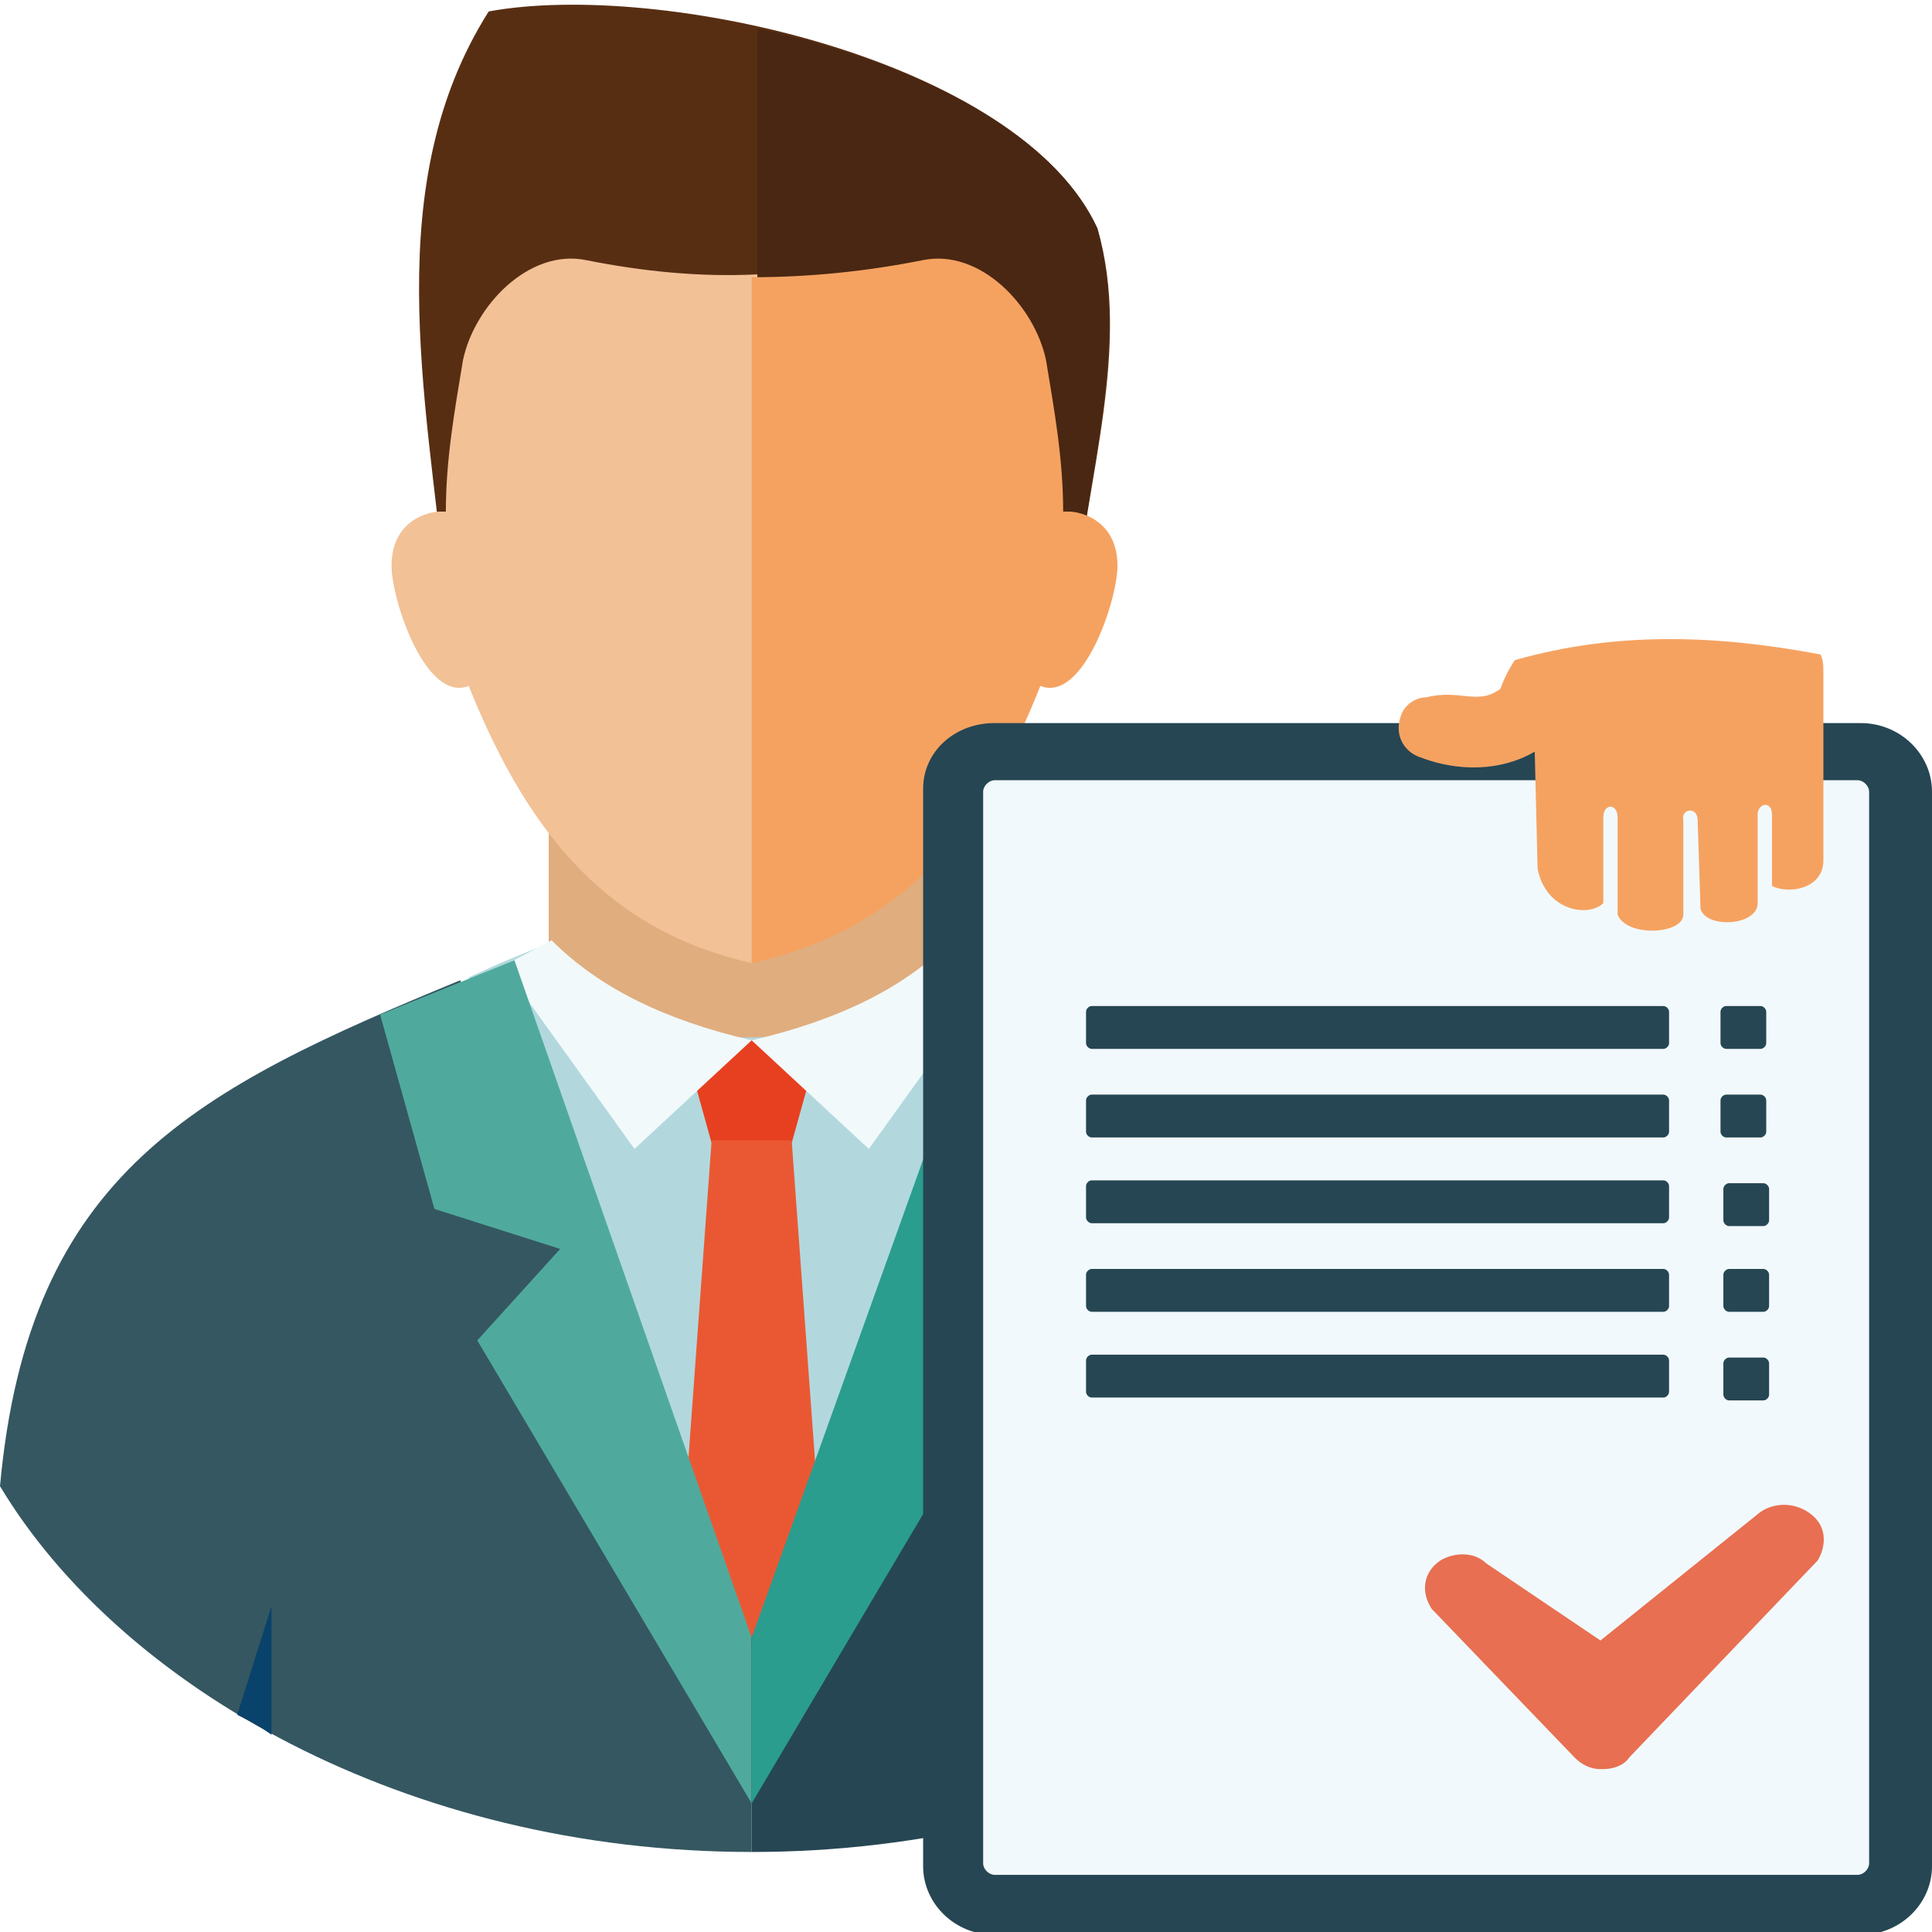 <?xml version="1.0" encoding="utf-8"?>
<!-- Generator: Adobe Illustrator 25.2.3, SVG Export Plug-In . SVG Version: 6.00 Build 0)  -->
<svg version="1.1" id="Capa_1" xmlns="http://www.w3.org/2000/svg" xmlns:xlink="http://www.w3.org/1999/xlink" x="0px" y="0px"
	 viewBox="0 0 67.6 67.6" style="enable-background:new 0 0 67.6 67.6;" xml:space="preserve">
<style type="text/css">
	.st0{fill-rule:evenodd;clip-rule:evenodd;fill:#582E13;}
	.st1{fill-rule:evenodd;clip-rule:evenodd;fill:#492712;}
	.st2{fill-rule:evenodd;clip-rule:evenodd;fill:#B2D8DE;}
	.st3{fill-rule:evenodd;clip-rule:evenodd;fill:#E0AD7E;}
	.st4{fill-rule:evenodd;clip-rule:evenodd;fill:#F2C196;}
	.st5{fill-rule:evenodd;clip-rule:evenodd;fill:#F5A261;}
	.st6{fill-rule:evenodd;clip-rule:evenodd;fill:#E74020;}
	.st7{fill-rule:evenodd;clip-rule:evenodd;fill:#EA5833;}
	.st8{fill-rule:evenodd;clip-rule:evenodd;fill:#F1F9FB;}
	.st9{fill-rule:evenodd;clip-rule:evenodd;fill:#355761;}
	.st10{fill-rule:evenodd;clip-rule:evenodd;fill:#09426A;}
	.st11{fill-rule:evenodd;clip-rule:evenodd;fill:#4FAA9D;}
	.st12{fill-rule:evenodd;clip-rule:evenodd;fill:#264653;}
	.st13{fill-rule:evenodd;clip-rule:evenodd;fill:#2A9D8F;}
	.st14{fill:#264653;}
	.st15{fill:#F2F9FC;}
	.st16{fill-rule:evenodd;clip-rule:evenodd;fill:#E86F51;}
</style>
<g id="Capa_2_1_">
	<g id="Capa_2-2">
		<path class="st0" d="M37.6,21.2c0.4-4.4,2-9.1,0.8-13.2c-2.7-5.9-15.3-8.7-21.3-7.6c-3.8,6-2.2,13.4-1.5,20.3L37.6,21.2z"/>
		<path class="st1" d="M26.5,21V1C31.7,2.1,36.8,4.5,38.4,8c1.1,4.1-0.4,8.8-0.8,13.2L26.5,21z"/>
		<path class="st2" d="M26.3,62.8c3.3,0,6.6-0.1,9.9-0.4V34.2l-1.1-0.5c-2.4-1-5.5-2.2-8.8-2.6V62.8z"/>
		<path class="st2" d="M26.3,62.8c-3.3,0-6.6-0.1-9.9-0.4V34.2l1.1-0.5c2.4-1,5.5-2.2,8.8-2.6V62.8z"/>
		<path class="st3" d="M19.2,25.6h14.1v8c-4.7,3.5-9.4,3.7-14.1,0L19.2,25.6z"/>
		<path class="st4" d="M20.5,9.1c-2-0.4-3.9,1.6-4.3,3.5c-0.3,1.8-0.6,3.5-0.6,5.3c-0.1,0,0.2,0-0.2,0c-0.4,0-1.7,0.3-1.7,1.9
			c0,1.2,1.2,4.8,2.7,4.2c2.2,5.5,5.1,8.6,9.9,9.7c0.1-0.1,0.1,0,0.2-0.1v-24C24.5,9.7,22.5,9.5,20.5,9.1z"/>
		<path class="st5" d="M32.3,9.1c2-0.4,3.9,1.6,4.3,3.5c0.3,1.8,0.6,3.5,0.6,5.3c0.1,0-0.2,0,0.2,0c0.4,0,1.7,0.3,1.7,1.9
			c0,1.2-1.2,4.8-2.7,4.2c-2.2,5.6-5.2,8.6-10.1,9.7v-24C28.3,9.7,30.3,9.5,32.3,9.1z"/>
		<polygon class="st6" points="26.3,36.4 28.7,36.4 27.7,40 26.3,40 26.3,40 24.9,40 23.9,36.4 		"/>
		<polygon class="st7" points="27.7,39.9 28.7,53.6 26.3,57.7 23.9,53.6 24.9,39.9 		"/>
		<path class="st8" d="M26.3,36.4l-4.1,3.8l-4.6-6.4l1.7-0.9C21,34.6,23.3,35.7,26.3,36.4z"/>
		<path class="st9" d="M26.3,57.3l-10.2-23C6.9,38.1,1,41,0,52c4.2,7,14.2,12.8,26.3,12.8V57.3z"/>
		<path class="st10" d="M8.3,60c0.4,0.2,0.8,0.4,1.2,0.7l0-4.5L8.3,60z"/>
		<polygon class="st11" points="26.3,57.3 26.3,63.1 16.7,46.9 19.6,43.7 15.2,42.3 13.3,35.5 18,33.6 		"/>
		<path class="st8" d="M26.3,36.4l4.1,3.8l4.6-6.4l-1.7-0.9C31.6,34.6,29.3,35.7,26.3,36.4z"/>
		<path class="st12" d="M26.3,57.3l10.2-23C45.7,38.1,51.6,41,52.6,52c-4.2,7-14.2,12.8-26.3,12.8V57.3z"/>
		<path class="st10" d="M44.3,60c-0.4,0.2-0.8,0.4-1.2,0.7l0-4.5L44.3,60z"/>
		<polygon class="st13" points="26.3,57.3 26.3,63.1 35.9,46.9 33,43.7 37.4,42.3 39.3,35.5 34.8,33.6 		"/>
		<path class="st14" d="M34.8,25.3h30.3c1.4,0,2.5,1.1,2.5,2.4v37.6c0,1.3-1.1,2.4-2.5,2.4H34.8c-1.4,0-2.5-1.1-2.5-2.4V27.6
			C32.3,26.3,33.4,25.3,34.8,25.3z"/>
		<path class="st15" d="M34.8,27.3h30.2c0.2,0,0.4,0.2,0.4,0.4v37.5c0,0.2-0.2,0.4-0.4,0.4H34.8c-0.2,0-0.4-0.2-0.4-0.4V27.7
			C34.4,27.5,34.6,27.3,34.8,27.3z"/>
		<path class="st14" d="M38.2,35.2h20c0.1,0,0.2,0.1,0.2,0.2v1.1c0,0.1-0.1,0.2-0.2,0.2h-20c-0.1,0-0.2-0.1-0.2-0.2v-1.1
			C38,35.3,38.1,35.2,38.2,35.2z"/>
		<path class="st14" d="M38.2,38.3h20c0.1,0,0.2,0.1,0.2,0.2v1.1c0,0.1-0.1,0.2-0.2,0.2h-20c-0.1,0-0.2-0.1-0.2-0.2v-1.1
			C38,38.4,38.1,38.3,38.2,38.3z"/>
		<path class="st14" d="M38.2,41.3h20c0.1,0,0.2,0.1,0.2,0.2v1.1c0,0.1-0.1,0.2-0.2,0.2h-20c-0.1,0-0.2-0.1-0.2-0.2v-1.1
			C38,41.4,38.1,41.3,38.2,41.3z"/>
		<path class="st14" d="M38.2,44.4h20c0.1,0,0.2,0.1,0.2,0.2v1.1c0,0.1-0.1,0.2-0.2,0.2h-20c-0.1,0-0.2-0.1-0.2-0.2v-1.1
			C38,44.5,38.1,44.4,38.2,44.4z"/>
		<path class="st14" d="M38.2,47.4h20c0.1,0,0.2,0.1,0.2,0.2v1.1c0,0.1-0.1,0.2-0.2,0.2h-20c-0.1,0-0.2-0.1-0.2-0.2v-1.1
			C38,47.5,38.1,47.4,38.2,47.4z"/>
		<path class="st14" d="M60.4,35.2h1.2c0.1,0,0.2,0.1,0.2,0.2v1.1c0,0.1-0.1,0.2-0.2,0.2h-1.2c-0.1,0-0.2-0.1-0.2-0.2v-1.1
			C60.2,35.3,60.3,35.2,60.4,35.2z"/>
		<path class="st14" d="M60.4,38.3h1.2c0.1,0,0.2,0.1,0.2,0.2v1.1c0,0.1-0.1,0.2-0.2,0.2h-1.2c-0.1,0-0.2-0.1-0.2-0.2v-1.1
			C60.2,38.4,60.3,38.3,60.4,38.3z"/>
		<path class="st12" d="M61.7,42.9h-1.2c-0.1,0-0.2-0.1-0.2-0.2v-1.1c0-0.1,0.1-0.2,0.2-0.2l0,0h1.2c0.1,0,0.2,0.1,0.2,0.2l0,0v1.1
			C61.9,42.8,61.8,42.9,61.7,42.9z"/>
		<path class="st12" d="M61.7,45.9h-1.2c-0.1,0-0.2-0.1-0.2-0.2v0v-1.1c0-0.1,0.1-0.2,0.2-0.2l0,0h1.2c0.1,0,0.2,0.1,0.2,0.2v0v1.1
			C61.9,45.8,61.8,45.9,61.7,45.9L61.7,45.9z"/>
		<path class="st12" d="M61.7,49h-1.2c-0.1,0-0.2-0.1-0.2-0.2v0v-1.1c0-0.1,0.1-0.2,0.2-0.2l0,0h1.2c0.1,0,0.2,0.1,0.2,0.2v0v1.1
			C61.9,48.9,61.8,49,61.7,49L61.7,49z"/>
		<path class="st16" d="M50.1,56.3c-0.4-0.6-0.3-1.3,0.3-1.7c0.5-0.3,1.2-0.3,1.6,0.1l4,2.7l5.6-4.5c0.6-0.4,1.4-0.3,1.9,0.2
			c0.4,0.4,0.4,1,0.1,1.5c-2.2,2.3-4.4,4.6-6.6,6.9c-0.2,0.3-0.6,0.4-0.9,0.4h-0.1c-0.4,0-0.7-0.2-0.9-0.4L50.1,56.3z"/>
		<path class="st5" d="M63.7,22.9c0.1,0.2,0.1,0.4,0.1,0.7v6.5c0,1-1.2,1.2-1.8,0.9v-2.5c0-0.5-0.5-0.4-0.5,0v3.1
			c0,0.8-1.8,0.9-2,0.2l-0.1-3.1c0-0.5-0.6-0.4-0.5,0v3.3c0,0.7-2,0.8-2.3,0v-3.4c0-0.5-0.5-0.5-0.5,0v3c-0.5,0.5-2,0.3-2.3-1.2
			l-0.1-4.1c-1.2,0.7-2.7,0.7-4,0.2c-0.6-0.2-0.9-0.8-0.7-1.4c0.1-0.4,0.5-0.7,0.9-0.7c1.2-0.3,1.8,0.3,2.6-0.3
			c0.1-0.3,0.3-0.7,0.5-1C56.5,22.1,60,22.2,63.7,22.9z"/>
	</g>
</g>
</svg>
